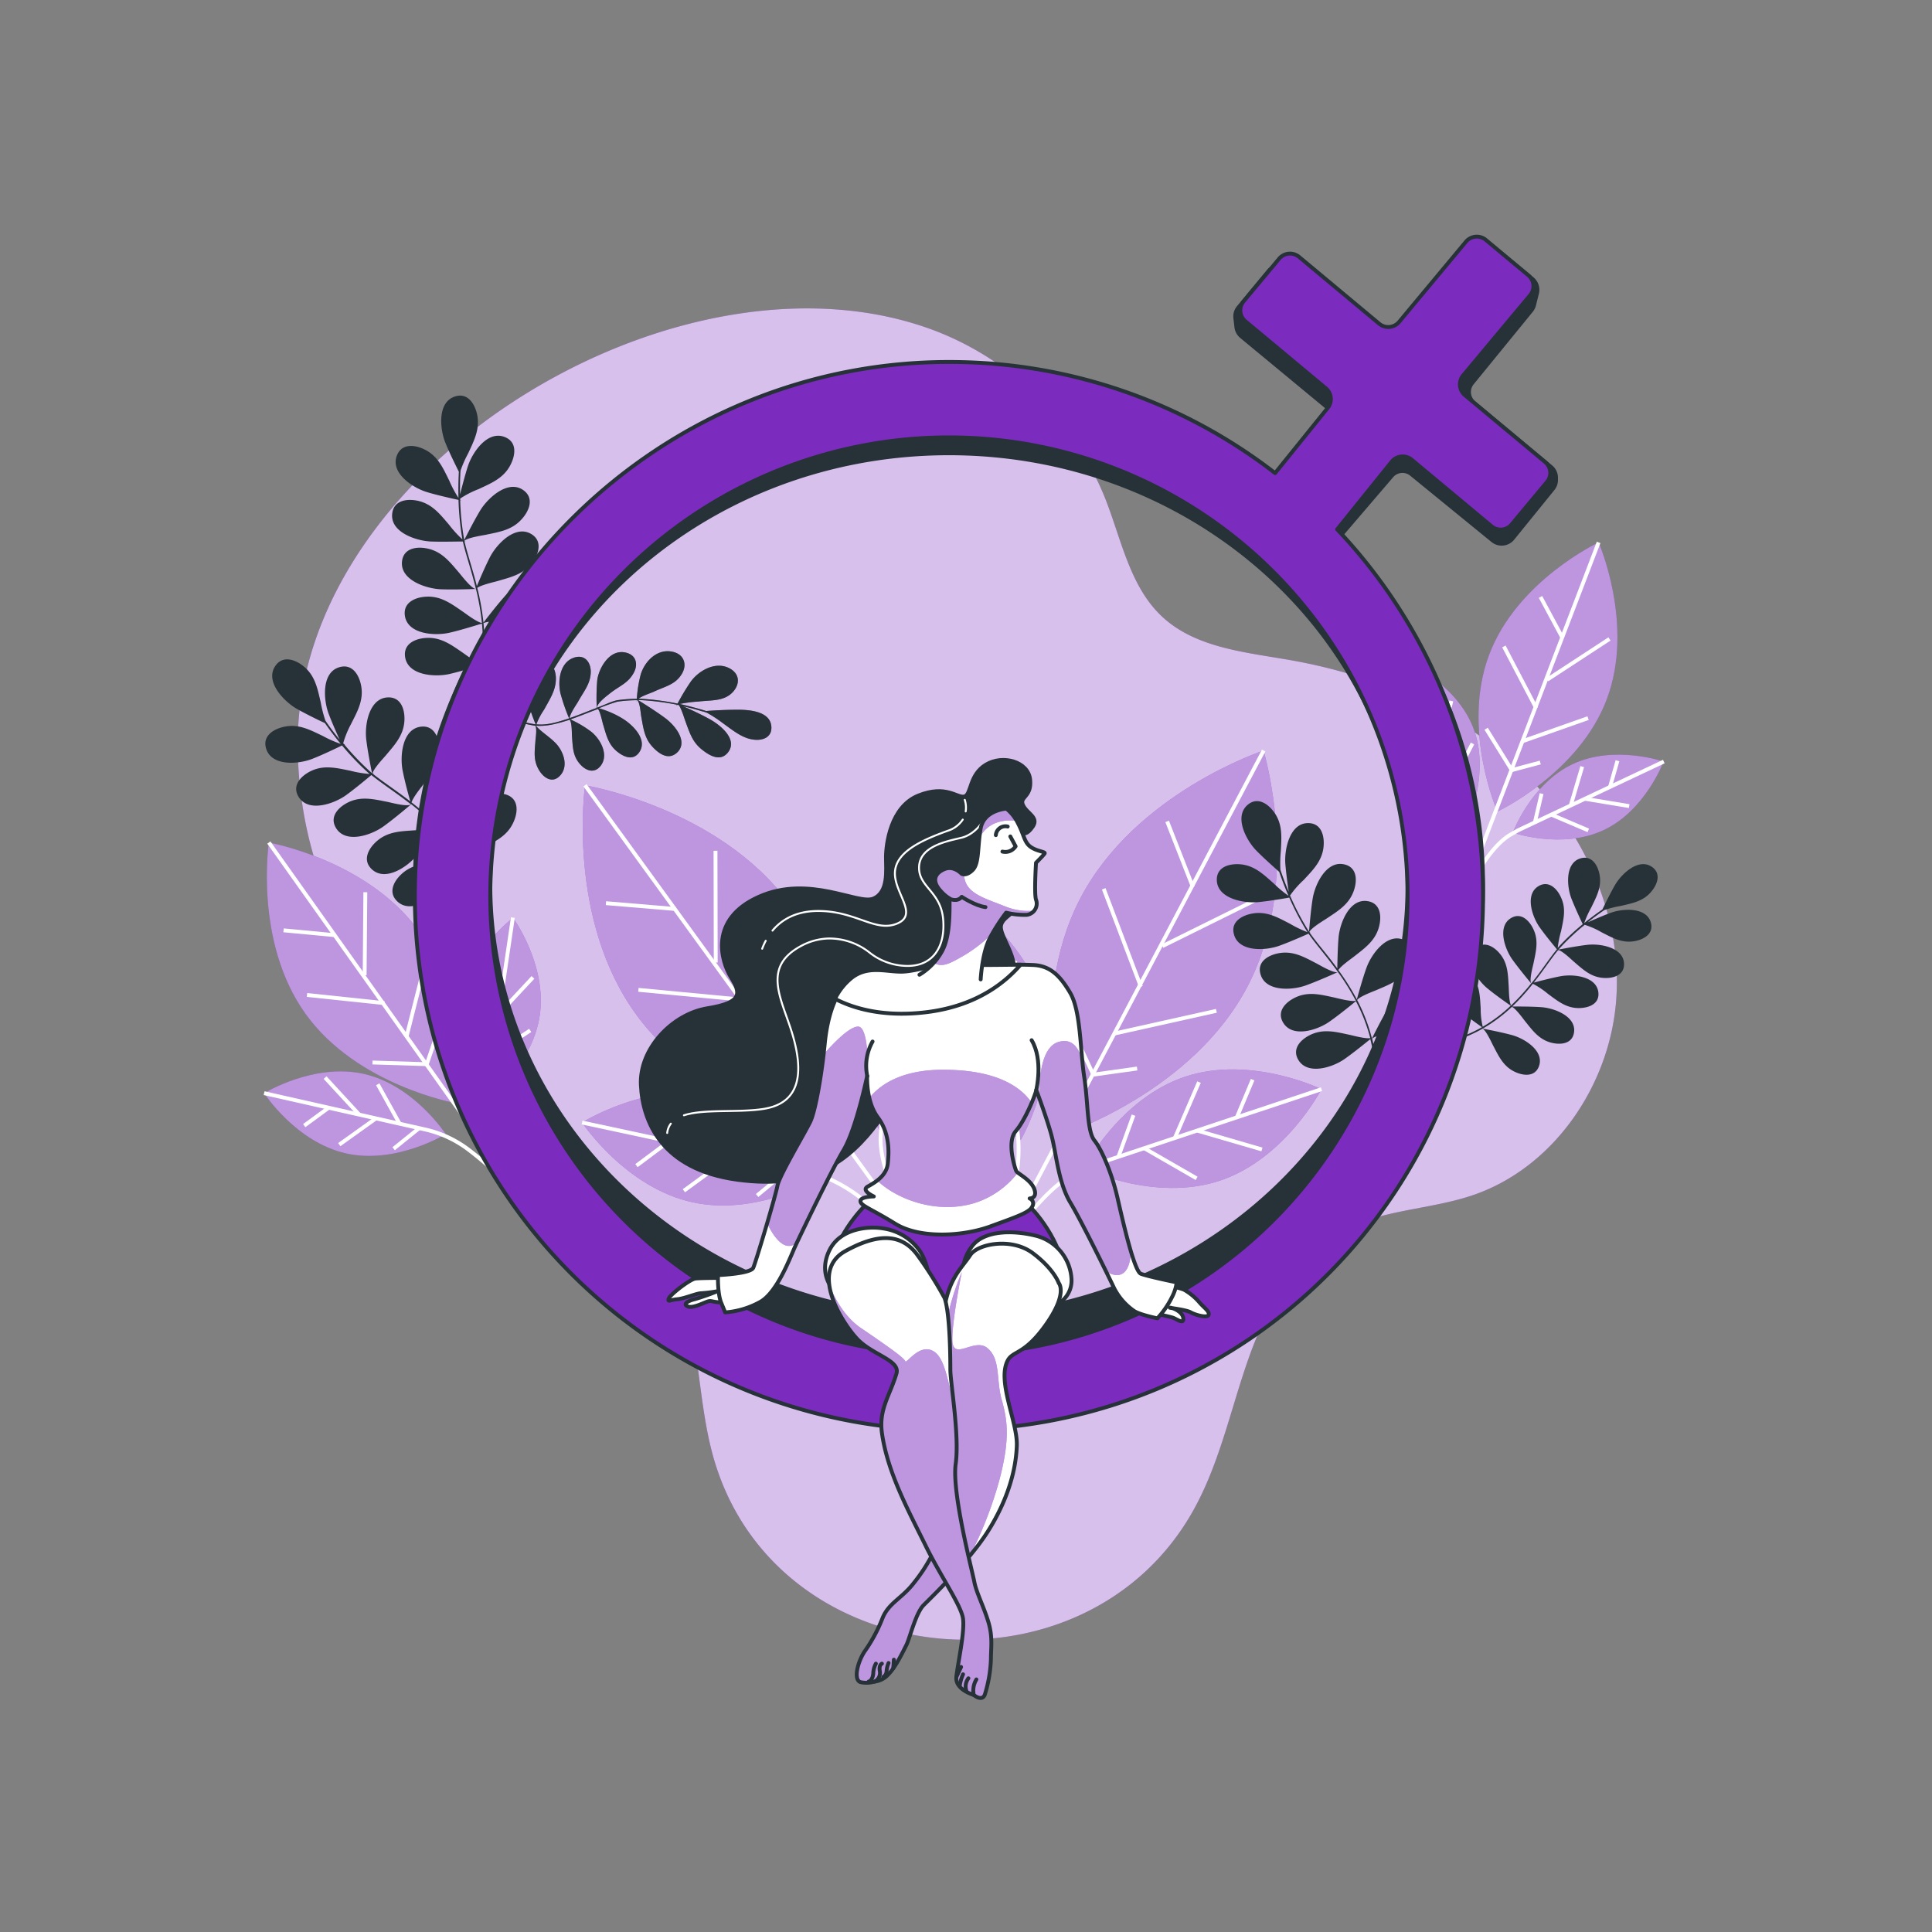 <svg xmlns="http://www.w3.org/2000/svg" xmlns:xlink="http://www.w3.org/1999/xlink" viewBox="0 0 500 500"><rect x="0" y="0" width="500" height="500" fill="#808080" stroke="none"/><defs><clipPath id="freepik--clip-path--inject-3"><path d="M246.14,248.54s-8.78,2.93-12.91,2.93-8.72-1.64-12.85,1.63-6.27,9.9-6.95,17.14-2.33,17.1-3.7,20-8,13.89-8.53,16.64-5.57,19.68-6.26,21.23-9.12,1.89-9.12,1.89-.18,4.82.86,7.23l1,2.42a22.1,22.1,0,0,0,9.13-2.76c4.47-2.58,7.75-11.71,9.12-14.64s9.1-19.1,12.38-24.61,6.11-19.17,6.11-19.17-.35,6.54,2.75,10.68,2.93,8.95,2.58,12.05-3.27,4.82-5.16,5.86,1.55,2.58,1.55,2.58-3.45,0-3.45,1.2,2.59,1.9,9,5.86,17.56,3.27,24.62.69,10.16-3.62,10.85-5.17a1.41,1.41,0,0,0-.69-2.06s2.07,0,1.21-2.42-4.31-4-4.65-4.64-2.58-7.58-.17-10.34,5-9.12,5.33-10.67c0,0,3.1,8.26,4.14,12.57S274,306.23,277,311.22s10.16,19.63,11.36,22.21a16,16,0,0,0,5.17,5.86c1.55,1,6,1.89,6,1.89a23.2,23.2,0,0,0,3.79-5.51,11.5,11.5,0,0,0,1.21-3.79s-7.58-1.55-9.3-2.24-4.68-13.78-6.06-19.8-4-12.29-5.94-14.7-1.6-9.75-2.64-16.47-.86-17-3.61-21.69-5.34-7.06-9.65-7.24-7.23,0-12.4,0A30.64,30.64,0,0,1,246.14,248.54Z" style="fill:#fff;stroke:#263238;stroke-linecap:round;stroke-linejoin:round"></path></clipPath><clipPath id="freepik--clip-path-2--inject-3"><path d="M274,332.05s-1.21-3.61-6.72-7.74-14.29-2.41-16.18.51-5,5.49-6.41,12.21-.31,25.5-.14,31.19,1.55,19.28,0,25.65a42.94,42.94,0,0,1-8.09,15.85c-3.1,4-6.54,5.16-8.09,9.12a40.49,40.49,0,0,1-4.65,8.61c-1.9,2.93-2.93,7.58-.86,7.92a7.16,7.16,0,0,0,3.44-.17,5.67,5.67,0,0,0,3.62-1.89c1.89-1.9,3.78-5.86,4.65-7.58s2.41-8.27,4.47-10.33,11.71-11.37,16.54-18.95c4.22-6.64,7.28-14.38,7.57-22.32.23-6-5.11-16.52-2.41-21.93,1.38-2.75,4.3-1.38,10-9.47S274,332.05,274,332.05Z" style="fill:#fff;stroke:#263238;stroke-linecap:round;stroke-linejoin:round"></path></clipPath><clipPath id="freepik--clip-path-3--inject-3"><path d="M244.46,335.94a98.72,98.72,0,0,0-7.27-11.46c-3.62-4.65-9.13-5.86-18.43-.69s-1,18.25,2.93,22.56S233.06,352,232,355.47c-1.75,5.86-4.64,9.24-3.74,15.51,1.46,10.16,6.85,20,11.32,29.09,3.79,7.75,9.13,15.33,9.64,18.77s-1.38,11.88-1.72,15.16,4.48,4.64,4.48,4.64,2.24,1.9,2.92-.17a34.64,34.64,0,0,0,1.55-9.12c0-2.93.52-5.69-.68-9.65s-3.1-7.57-3.62-10.33-5.85-23.07-4.82-30.48-1.38-21-1.38-24.45S245.84,339.91,244.46,335.94Z" style="fill:#fff;stroke:#263238;stroke-linecap:round;stroke-linejoin:round"></path></clipPath><clipPath id="freepik--clip-path-4--inject-3"><path d="M253.8,253.47s.34-6.82,2.39-10.74a49.29,49.29,0,0,1,4.19-6.53,20.25,20.25,0,0,0,5.35.56,2.93,2.93,0,0,0,2.39-3.92c-.51-1.54,0-9.55,0-9.55s1.88-1.88,2.22-2.39-1.88-.51-3.58-1.7-1.71-3.07-3.24-6a11.13,11.13,0,0,0-3.07-3.92s-5.8.34-6.65,5.11-.34,9-2.05,10.74-2.9,1-2.9,1-2-2.22-4.43-1.2-3.4,3-1,5.61a10,10,0,0,0,2.33,2c0,3.63.16,9.89-2,13.72a16.19,16.19,0,0,1-5.8,6" style="fill:#fff;stroke:#263238;stroke-linecap:round;stroke-linejoin:round"></path></clipPath></defs><g id="freepik--background-simple--inject-3"><path d="M139.6,99.79c-35.8,20.87-63.25,55.88-62.55,94.27.35,18.95,5.61,38,16.46,53.57,11.64,16.67,28.87,28.41,44.87,40.95s31.73,27.14,38.21,46.42c4.69,13.95,4.12,29.19,8.37,43.28,16.72,55.31,96.07,62.46,123.9,12.55,6.83-12.24,9.65-26.25,14.34-39.47s12-26.49,24.46-33c10.28-5.37,22.52-5.32,33.51-9.05,21.05-7.15,35.58-28.62,37.12-50.8S409.51,214.27,393.4,199s-37.51-24.29-59.4-28.15c-11.71-2.06-24.58-3.16-33.27-11.29-8.33-7.8-10.5-19.91-14.69-30.53a77.47,77.47,0,0,0-43.47-43.21C211.15,73.6,172,80.92,139.6,99.79Z" style="fill:#7B2CBF"></path><path d="M139.6,99.79c-35.8,20.87-63.25,55.88-62.55,94.27.35,18.95,5.61,38,16.46,53.57,11.64,16.67,28.87,28.41,44.87,40.95s31.73,27.14,38.21,46.42c4.69,13.95,4.12,29.19,8.37,43.28,16.72,55.31,96.07,62.46,123.9,12.55,6.83-12.24,9.65-26.25,14.34-39.47s12-26.49,24.46-33c10.28-5.37,22.52-5.32,33.51-9.05,21.05-7.15,35.58-28.62,37.12-50.8S409.51,214.27,393.4,199s-37.51-24.29-59.4-28.15c-11.71-2.06-24.58-3.16-33.27-11.29-8.33-7.8-10.5-19.91-14.69-30.53a77.47,77.47,0,0,0-43.47-43.21C211.15,73.6,172,80.92,139.6,99.79Z" style="fill:#fff;opacity:0.7"></path></g><g id="freepik--Plants--inject-3"><path d="M79.09,262.41c13.4,18.63,39,23.12,39,23.12s3.89-25.72-9.51-44.36-39-23.12-39-23.12S65.69,243.77,79.09,262.41Z" style="fill:#7B2CBF"></path><path d="M79.09,262.41c13.4,18.63,39,23.12,39,23.12s3.89-25.72-9.51-44.36-39-23.12-39-23.12S65.69,243.77,79.09,262.41Z" style="fill:#fff;opacity:0.5"></path><line x1="136.53" y1="312.32" x2="69.58" y2="218.05" style="fill:none;stroke:#fff;stroke-miterlimit:10"></line><line x1="86.83" y1="242.04" x2="73.38" y2="240.77" style="fill:none;stroke:#fff;stroke-miterlimit:10"></line><line x1="94.37" y1="252.4" x2="94.55" y2="230.91" style="fill:none;stroke:#fff;stroke-miterlimit:10"></line><line x1="99.48" y1="259.61" x2="79.45" y2="257.5" style="fill:none;stroke:#fff;stroke-miterlimit:10"></line><line x1="105.21" y1="268.29" x2="110.17" y2="248.74" style="fill:none;stroke:#fff;stroke-miterlimit:10"></line><polyline points="96.39 274.97 110.45 275.41 113.2 267.35" style="fill:none;stroke:#fff;stroke-miterlimit:10"></polyline><path d="M89.53,298.5c13,2.92,25.83-5,25.83-5s-8.21-12.65-21.19-15.58-25.82,5-25.82,5S76.55,295.57,89.53,298.5Z" style="fill:#7B2CBF"></path><path d="M89.53,298.5c13,2.92,25.83-5,25.83-5s-8.21-12.65-21.19-15.58-25.82,5-25.82,5S76.55,295.57,89.53,298.5Z" style="fill:#fff;opacity:0.5"></path><line x1="85.06" y1="286.68" x2="78.73" y2="291.31" style="fill:none;stroke:#fff;stroke-miterlimit:10"></line><line x1="92.85" y1="288.34" x2="84.13" y2="278.88" style="fill:none;stroke:#fff;stroke-miterlimit:10"></line><line x1="97.3" y1="289.44" x2="87.8" y2="296.23" style="fill:none;stroke:#fff;stroke-miterlimit:10"></line><line x1="103.36" y1="290.71" x2="97.76" y2="280.61" style="fill:none;stroke:#fff;stroke-miterlimit:10"></line><line x1="108.57" y1="291.89" x2="101.87" y2="297.29" style="fill:none;stroke:#fff;stroke-miterlimit:10"></line><path d="M118.77,259.81c-2,13.16,6.9,25.38,6.9,25.38s12-9.13,14-22.29-6.9-25.39-6.9-25.39S120.72,246.64,118.77,259.81Z" style="fill:#7B2CBF"></path><path d="M118.77,259.81c-2,13.16,6.9,25.38,6.9,25.38s12-9.13,14-22.29-6.9-25.39-6.9-25.39S120.72,246.64,118.77,259.81Z" style="fill:#fff;opacity:0.5"></path><path d="M68.35,282.91l41.69,9.4a29.26,29.26,0,0,1,11.15,5.17,85.23,85.23,0,0,1,18.26,18.93s-14-18.55-13.71-30l.19-2.86,6.8-46.08" style="fill:none;stroke:#fff;stroke-miterlimit:10"></path><line x1="130.22" y1="254.46" x2="125.14" y2="248.5" style="fill:none;stroke:#fff;stroke-miterlimit:10"></line><line x1="129.15" y1="262.35" x2="137.93" y2="252.95" style="fill:none;stroke:#fff;stroke-miterlimit:10"></line><line x1="128.38" y1="266.88" x2="120.9" y2="257.91" style="fill:none;stroke:#fff;stroke-miterlimit:10"></line><line x1="127.57" y1="273.01" x2="137.22" y2="266.67" style="fill:none;stroke:#fff;stroke-miterlimit:10"></line><line x1="126.78" y1="278.29" x2="120.89" y2="272.02" style="fill:none;stroke:#fff;stroke-miterlimit:10"></line><path d="M385.38,169.47c-7.23,19.23,2.14,40.56,2.14,40.56s21.1-9.87,28.33-29.1-2.13-40.56-2.13-40.56S392.62,150.24,385.38,169.47Z" style="fill:#7B2CBF"></path><path d="M385.38,169.47c-7.23,19.23,2.14,40.56,2.14,40.56s21.1-9.87,28.33-29.1-2.13-40.56-2.13-40.56S392.62,150.24,385.38,169.47Z" style="fill:#fff;opacity:0.5"></path><line x1="376.69" y1="237.04" x2="413.72" y2="140.37" style="fill:none;stroke:#fff;stroke-miterlimit:10"></line><line x1="404.4" y1="165.13" x2="398.68" y2="154.48" style="fill:none;stroke:#fff;stroke-miterlimit:10"></line><line x1="400.42" y1="175.89" x2="416.53" y2="165.36" style="fill:none;stroke:#fff;stroke-miterlimit:10"></line><line x1="397.58" y1="183.28" x2="389.21" y2="167.3" style="fill:none;stroke:#fff;stroke-miterlimit:10"></line><line x1="393.96" y1="191.85" x2="410.99" y2="185.85" style="fill:none;stroke:#fff;stroke-miterlimit:10"></line><polyline points="384.61 188.6 391.25 199.3 398.62 197.34" style="fill:none;stroke:#fff;stroke-miterlimit:10"></polyline><path d="M363.67,195.16c4.26,11.13,16.53,16.77,16.53,16.77s5.36-12.39,1.1-23.52-16.53-16.77-16.53-16.77S359.41,184,363.67,195.16Z" style="fill:#7B2CBF"></path><path d="M363.67,195.16c4.26,11.13,16.53,16.77,16.53,16.77s5.36-12.39,1.1-23.52-16.53-16.77-16.53-16.77S359.41,184,363.67,195.16Z" style="fill:#fff;opacity:0.5"></path><line x1="370.25" y1="185.96" x2="363.67" y2="183.54" style="fill:none;stroke:#fff;stroke-miterlimit:10"></line><line x1="372.88" y1="192.59" x2="375.6" y2="181.4" style="fill:none;stroke:#fff;stroke-miterlimit:10"></line><line x1="374.27" y1="196.46" x2="364.5" y2="192.75" style="fill:none;stroke:#fff;stroke-miterlimit:10"></line><line x1="376.33" y1="201.6" x2="381.08" y2="192.42" style="fill:none;stroke:#fff;stroke-miterlimit:10"></line><line x1="378.04" y1="206.06" x2="370.69" y2="203.76" style="fill:none;stroke:#fff;stroke-miterlimit:10"></line><path d="M407,197.75c-10.78,5.08-15.49,17.73-15.49,17.73s12.76,4.42,23.54-.66,15.49-17.73,15.49-17.73S417.79,192.67,407,197.75Z" style="fill:#7B2CBF"></path><path d="M407,197.75c-10.78,5.08-15.49,17.73-15.49,17.73s12.76,4.42,23.54-.66,15.49-17.73,15.49-17.73S417.79,192.67,407,197.75Z" style="fill:#fff;opacity:0.5"></path><path d="M364.77,171.64l13.68,35.74a25.82,25.82,0,0,1,1.68,10.87,76.26,76.26,0,0,1-5,23s6.88-19.63,15.52-25.09l2.23-1.28,37.71-17.79" style="fill:none;stroke:#fff;stroke-miterlimit:10"></path><line x1="416.68" y1="203.63" x2="418.6" y2="196.88" style="fill:none;stroke:#fff;stroke-miterlimit:10"></line><line x1="410.26" y1="206.74" x2="421.63" y2="208.62" style="fill:none;stroke:#fff;stroke-miterlimit:10"></line><line x1="406.51" y1="208.42" x2="409.48" y2="198.4" style="fill:none;stroke:#fff;stroke-miterlimit:10"></line><line x1="401.54" y1="210.86" x2="411.05" y2="214.9" style="fill:none;stroke:#fff;stroke-miterlimit:10"></line><line x1="397.21" y1="212.89" x2="398.96" y2="205.39" style="fill:none;stroke:#fff;stroke-miterlimit:10"></line><path d="M279.54,232.57c-14.25,27.4-4.09,60.89-4.09,60.89s33.25-10.93,47.49-38.33S327,194.24,327,194.24,293.78,205.17,279.54,232.57Z" style="fill:#7B2CBF"></path><path d="M279.54,232.57c-14.25,27.4-4.09,60.89-4.09,60.89s33.25-10.93,47.49-38.33S327,194.24,327,194.24,293.78,205.17,279.54,232.57Z" style="fill:#fff;opacity:0.5"></path><line x1="254.44" y1="331.83" x2="327.03" y2="194.24" style="fill:none;stroke:#fff;stroke-miterlimit:10"></line><line x1="308.7" y1="229.51" x2="302.06" y2="212.58" style="fill:none;stroke:#fff;stroke-miterlimit:10"></line><line x1="300.83" y1="244.85" x2="326.74" y2="232.03" style="fill:none;stroke:#fff;stroke-miterlimit:10"></line><line x1="295.26" y1="255.36" x2="285.64" y2="230.02" style="fill:none;stroke:#fff;stroke-miterlimit:10"></line><line x1="288.32" y1="267.5" x2="314.8" y2="261.6" style="fill:none;stroke:#fff;stroke-miterlimit:10"></line><polyline points="274.95 260.97 282.94 278.12 294.29 276.53" style="fill:none;stroke:#fff;stroke-miterlimit:10"></polyline><path d="M242.53,267c4.36,17.36,21.66,28,21.66,28s10.22-17.53,5.86-34.89-21.66-28-21.66-28S238.17,249.64,242.53,267Z" style="fill:#7B2CBF"></path><path d="M242.53,267c4.36,17.36,21.66,28,21.66,28s10.22-17.53,5.86-34.89-21.66-28-21.66-28S238.17,249.64,242.53,267Z" style="fill:#fff;opacity:0.5"></path><line x1="254.01" y1="254.46" x2="244.61" y2="249.67" style="fill:none;stroke:#fff;stroke-miterlimit:10"></line><line x1="256.74" y1="264.82" x2="262.8" y2="248.61" style="fill:none;stroke:#fff;stroke-miterlimit:10"></line><line x1="258.12" y1="270.84" x2="244.2" y2="263.55" style="fill:none;stroke:#fff;stroke-miterlimit:10"></line><line x1="260.27" y1="278.88" x2="269" y2="266.03" style="fill:none;stroke:#fff;stroke-miterlimit:10"></line><line x1="262.02" y1="285.85" x2="251.47" y2="281.09" style="fill:none;stroke:#fff;stroke-miterlimit:10"></line><path d="M306.73,278.64c-17,5.65-26.29,23.68-26.29,23.68s18.25,8.89,35.24,3.24S342,281.88,342,281.88,323.73,273,306.73,278.64Z" style="fill:#7B2CBF"></path><path d="M306.73,278.64c-17,5.65-26.29,23.68-26.29,23.68s18.25,8.89,35.24,3.24S342,281.88,342,281.88,323.73,273,306.73,278.64Z" style="fill:#fff;opacity:0.5"></path><path d="M248.39,232.11l14,55.77A38.85,38.85,0,0,1,263,304.4a114.57,114.57,0,0,1-11.64,33.41s13.79-28,27.65-34.64l3.56-1.5L342,281.88" style="fill:none;stroke:#fff;stroke-miterlimit:10"></path><line x1="320.1" y1="289.15" x2="324.18" y2="279.42" style="fill:none;stroke:#fff;stroke-miterlimit:10"></line><line x1="309.97" y1="292.64" x2="326.59" y2="297.48" style="fill:none;stroke:#fff;stroke-miterlimit:10"></line><line x1="304.07" y1="294.47" x2="310.3" y2="280.05" style="fill:none;stroke:#fff;stroke-miterlimit:10"></line><line x1="296.22" y1="297.21" x2="309.68" y2="304.96" style="fill:none;stroke:#fff;stroke-miterlimit:10"></line><line x1="289.4" y1="299.48" x2="293.35" y2="288.6" style="fill:none;stroke:#fff;stroke-miterlimit:10"></line><path d="M164.8,262.77c18.29,24.88,52.83,30.56,52.83,30.56s4.88-34.65-13.41-59.53-52.82-30.57-52.82-30.57S146.51,237.89,164.8,262.77Z" style="fill:#7B2CBF"></path><path d="M164.8,262.77c18.29,24.88,52.83,30.56,52.83,30.56s4.88-34.65-13.41-59.53-52.82-30.57-52.82-30.57S146.51,237.89,164.8,262.77Z" style="fill:#fff;opacity:0.5"></path><line x1="242.77" y1="329.13" x2="151.4" y2="203.23" style="fill:none;stroke:#fff;stroke-miterlimit:10"></line><line x1="174.94" y1="235.26" x2="156.82" y2="233.74" style="fill:none;stroke:#fff;stroke-miterlimit:10"></line><line x1="185.23" y1="249.09" x2="185.17" y2="220.18" style="fill:none;stroke:#fff;stroke-miterlimit:10"></line><line x1="192.19" y1="258.73" x2="165.22" y2="256.17" style="fill:none;stroke:#fff;stroke-miterlimit:10"></line><line x1="200.03" y1="270.32" x2="206.42" y2="243.95" style="fill:none;stroke:#fff;stroke-miterlimit:10"></line><polyline points="188.25 279.43 207.18 279.84 210.76 268.95" style="fill:none;stroke:#fff;stroke-miterlimit:10"></polyline><path d="M179.36,311.18c17.5,3.76,34.67-7.06,34.67-7.06s-11.21-16.92-28.72-20.67-34.67,7.06-34.67,7.06S161.85,307.42,179.36,311.18Z" style="fill:#7B2CBF"></path><path d="M179.36,311.18c17.5,3.76,34.67-7.06,34.67-7.06s-11.21-16.92-28.72-20.67-34.67,7.06-34.67,7.06S161.85,307.42,179.36,311.18Z" style="fill:#fff;opacity:0.5"></path><line x1="173.17" y1="295.35" x2="164.72" y2="301.66" style="fill:none;stroke:#fff;stroke-miterlimit:10"></line><line x1="183.67" y1="297.47" x2="171.81" y2="284.87" style="fill:none;stroke:#fff;stroke-miterlimit:10"></line><line x1="189.68" y1="298.89" x2="176.99" y2="308.16" style="fill:none;stroke:#fff;stroke-miterlimit:10"></line><line x1="197.84" y1="300.51" x2="190.17" y2="287.01" style="fill:none;stroke:#fff;stroke-miterlimit:10"></line><line x1="204.87" y1="302.02" x2="195.94" y2="309.39" style="fill:none;stroke:#fff;stroke-miterlimit:10"></line><path d="M218.15,258.72c-2.44,17.74,9.63,34,9.63,34s16-12.44,18.47-30.18-9.63-34-9.63-34S220.59,241,218.15,258.72Z" style="fill:#7B2CBF"></path><path d="M218.15,258.72c-2.44,17.74,9.63,34,9.63,34s16-12.44,18.47-30.18-9.63-34-9.63-34S220.59,241,218.15,258.72Z" style="fill:#fff;opacity:0.5"></path><path d="M150.64,290.51l56.22,12.07a39,39,0,0,1,15.06,6.8,114.48,114.48,0,0,1,24.84,25.2s-19.07-24.75-18.87-40.11l.22-3.85,8.51-62.08" style="fill:none;stroke:#fff;stroke-miterlimit:10"></path><line x1="233.48" y1="251.37" x2="226.56" y2="243.42" style="fill:none;stroke:#fff;stroke-miterlimit:10"></line><line x1="232.15" y1="262" x2="243.83" y2="249.23" style="fill:none;stroke:#fff;stroke-miterlimit:10"></line><line x1="231.18" y1="268.1" x2="220.99" y2="256.14" style="fill:none;stroke:#fff;stroke-miterlimit:10"></line><line x1="230.17" y1="276.36" x2="243.07" y2="267.7" style="fill:none;stroke:#fff;stroke-miterlimit:10"></line><line x1="229.19" y1="283.48" x2="221.18" y2="275.13" style="fill:none;stroke:#fff;stroke-miterlimit:10"></line><path d="M337.4,227.73c2.35-2.55,4.69-4.81,5.12-8.43.33-2.86-.49-6.31-4-6.28-4.73,0-6.16,6.77-5.88,10.51.18,2.29.6,5.37.88,7.26-.8-1.9-1.39-3.49-1.76-4.55h0a0,0,0,0,1,0,0l-.39-1.12a31.73,31.73,0,0,1,.11-4.82c.16-3.46.5-6.7-1.5-9.75-1.59-2.41-4.44-4.52-7.1-2.25-3.59,3.08-.36,9.15,2.26,11.84,1.85,1.88,4.62,4.35,5.91,5.49.36,1,1.17,3.36,2.41,6.2a28.88,28.88,0,0,1-3.81-3.19c-2.6-2.29-4.91-4.59-8.53-4.95-2.88-.27-6.31.62-6.21,4.11.13,4.73,6.89,6,10.63,5.68,2.7-.26,6.49-.89,8.12-1.18a69.89,69.89,0,0,0,4.41,8.46c.1.15.21.31.31.48a28,28,0,0,1-4.52-2.17c-3.08-1.58-5.88-3.24-9.49-2.69-2.85.43-6,2.14-5,5.51,1.29,4.55,8.16,4.15,11.69,2.88,2.56-.92,6.07-2.46,7.59-3.14.9,1.32,2.06,2.77,3.37,4.41s2.77,3.48,4.24,5.52v0c-1,.44-4.72-1.8-5.54-2.22-3.08-1.59-5.88-3.25-9.49-2.7-2.85.44-6,2.15-5,5.51,1.29,4.55,8.17,4.15,11.7,2.88,3.29-1.18,8.19-3.4,8.33-3.47v.17a.5.5,0,0,1,0-.16,61.73,61.73,0,0,1,4.63,7.43c-1.3.29-4.75-.67-5.56-.84-3.39-.72-6.53-1.6-9.86-.12-2.64,1.17-5.19,3.64-3.38,6.63,2.44,4.06,9,1.86,12-.29,2.44-1.7,5.79-4.43,6.82-5.28a45.57,45.57,0,0,1,3.72,9.58c-1.44.17-4.59-.71-5.36-.87-3.39-.72-6.53-1.59-9.87-.12-2.63,1.17-5.18,3.64-3.38,6.63,2.45,4.06,9,1.86,12-.28,2.29-1.61,5.4-4.13,6.62-5.12a42.18,42.18,0,0,1,1.08,14l.47,0a42.65,42.65,0,0,0-1.08-14.11c.83-.88,4.73-1.46,5.58-1.64,3.39-.73,6.61-1.22,9-3.93,1.93-2.15,3.25-5.44.38-7.44-3.89-2.7-8.95,2-10.87,5.19-1.61,2.68-3.66,6.8-4.14,7.77l-.06-.24.11-.09-.12.06a45.84,45.84,0,0,0-3.77-9.71c.84-1,4.28-2.23,5.05-2.57,3.18-1.37,6.25-2.47,8.11-5.6,1.48-2.48,2.13-6-1.07-7.37-4.34-1.89-8.39,3.67-9.66,7.2-1,2.77-2.14,6.89-2.5,8.21a62.48,62.48,0,0,0-4.79-7.61c.84-1.21,3.46-3,4.07-3.49,2.72-2.14,5.4-4,6.4-7.5.8-2.77.54-6.31-2.92-6.84-4.67-.73-7.17,5.69-7.49,9.42-.23,2.63-.3,6.32-.32,8-1.34-1.83-2.67-3.5-3.88-5s-2.41-3-3.3-4.31l.32-.14a1.06,1.06,0,0,1-.38.05l0-.07c.65-1.14,3.81-3,4.5-3.46,2.88-1.93,5.68-3.58,6.94-7,1-2.71,1-6.25-2.42-7-4.61-1.06-7.57,5.16-8.16,8.86-.47,2.9-.83,7.15-.94,8.53-.15-.22-.29-.44-.42-.65a67.18,67.18,0,0,1-4.33-8.29l.33-.06a.88.88,0,0,1-.38,0l-.13-.31A24.05,24.05,0,0,1,337.4,227.73Z" style="fill:#263238"></path><path d="M414.46,241.26c2.72,1.38,5.2,2.84,8.38,2.34,2.51-.39,5.25-1.92,4.39-4.88-1.16-4-7.22-3.63-10.33-2.5-1.91.69-4.42,1.79-6,2.47,1.42-1.12,2.64-2,3.44-2.57h0v0l.86-.59a26.45,26.45,0,0,1,4.13-1.05c3-.7,5.81-1.17,7.92-3.6,1.67-1.92,2.79-4.84.23-6.56-3.47-2.33-7.87,1.86-9.52,4.73-1.17,2-2.61,5-3.27,6.33-.81.55-2.57,1.79-4.69,3.51a24.91,24.91,0,0,1,1.8-4c1.33-2.76,2.74-5.26,2.18-8.43-.45-2.51-2-5.21-5-4.3-4,1.24-3.49,7.3-2.3,10.38.87,2.24,2.3,5.31,2.93,6.63a61.63,61.63,0,0,0-6.13,5.76l-.34.38A25.9,25.9,0,0,1,404,241c.62-3,1.37-5.77,0-8.71-1-2.32-3.24-4.55-5.87-2.94-3.56,2.18-1.59,7.93.33,10.63,1.38,1.95,3.53,4.57,4.47,5.7-.9,1.08-1.87,2.41-2.95,3.91s-2.3,3.18-3.68,4.91h0c-.6-.74.41-4.44.58-5.24.61-3,1.36-5.77,0-8.7-1.05-2.32-3.24-4.55-5.87-2.94-3.56,2.18-1.58,7.92.33,10.62,1.79,2.52,4.84,6.16,4.93,6.26l-.14,0,.14,0a55.24,55.24,0,0,1-5.21,5.71c-.56-1-.56-4.2-.61-4.93-.19-3-.19-5.92-2.24-8.41-1.62-2-4.33-3.54-6.44-1.29-2.87,3,.55,8.06,3.11,10.16,2,1.67,5.14,3.87,6.1,4.54a39.44,39.44,0,0,1-7.25,5.44,19.39,19.39,0,0,1-.53-4.76c-.2-3.06-.2-5.93-2.25-8.41-1.62-2-4.32-3.55-6.44-1.3-2.86,3,.55,8.06,3.11,10.17,1.91,1.57,4.79,3.61,5.92,4.41a37.17,37.17,0,0,1-11.66,4.25l.07.41a37.67,37.67,0,0,0,11.74-4.27c.94.49,2.36,3.67,2.72,4.35,1.42,2.71,2.6,5.33,5.49,6.75,2.28,1.13,5.39,1.47,6.4-1.44,1.37-3.95-3.8-7.14-7-8-2.65-.73-6.65-1.5-7.58-1.67a1.18,1.18,0,0,1,.19-.11l.1.07a.3.3,0,0,1-.08-.08,39.87,39.87,0,0,0,7.35-5.52c1.06.48,2.92,3.11,3.39,3.69,1.92,2.38,3.59,4.72,6.69,5.56,2.46.66,5.58.39,6-2.66.58-4.14-5.12-6.27-8.42-6.5-2.59-.19-6.36-.18-7.57-.18a53.78,53.78,0,0,0,5.33-5.88,21,21,0,0,1,3.93,2.63c2.47,1.81,4.68,3.65,7.9,3.66,2.54,0,5.49-1,5.12-4.1-.5-4.15-6.54-4.75-9.79-4.14-2.29.43-5.44,1.25-6.92,1.65,1.24-1.58,2.35-3.1,3.35-4.49s2-2.77,2.88-3.83l.19.24a.86.86,0,0,1-.13-.32l.05-.05c1.12.27,3.44,2.52,4,3,2.33,2,4.4,4,7.61,4.23,2.54.2,5.55-.64,5.41-3.73-.19-4.17-6.18-5.21-9.47-4.83-2.58.29-6.27,1-7.47,1.23q.22-.27.45-.51a59.48,59.48,0,0,1,6-5.65,2.51,2.51,0,0,0,.13.26.65.65,0,0,1-.06-.33l.23-.18A20.67,20.67,0,0,1,414.46,241.26Z" style="fill:#263238"></path><path d="M123.92,126.56c3.19-1.51,6.27-2.74,8.06-6,1.41-2.57,2-6.14-1.36-7.46-4.48-1.77-8.41,4-9.57,7.67-.72,2.23-1.5,5.3-2,7.19,0-2.1,0-3.83.08-5v0a0,0,0,0,0,0,0c0-.55.06-1,.07-1.2a31.65,31.65,0,0,1,2-4.51c1.48-3.21,3-6.13,2.32-9.77-.57-2.89-2.45-6-5.83-4.85-4.57,1.52-3.85,8.5-2.41,12,1,2.49,2.69,5.88,3.47,7.46-.06,1.12-.18,3.61-.1,6.77a28.94,28.94,0,0,1-2.38-4.47c-1.57-3.16-2.86-6.22-6.15-7.94-2.6-1.37-6.18-1.84-7.43,1.5-1.69,4.51,4.19,8.33,7.85,9.42,2.65.8,6.47,1.65,8.12,2a71.37,71.37,0,0,0,.92,9.67c0,.19.07.38.11.57a28.51,28.51,0,0,1-3.44-3.77c-2.3-2.68-4.31-5.32-7.92-6.19-2.86-.68-6.45-.25-6.83,3.29-.53,4.79,6.11,7,9.93,7.2,2.76.11,6.67,0,8.36,0,.35,1.58.88,3.4,1.49,5.45s1.28,4.35,1.88,6.83v0c-1.1,0-3.76-3.51-4.37-4.22-2.3-2.68-4.3-5.32-7.92-6.18-2.85-.68-6.44-.26-6.83,3.28-.52,4.79,6.12,7,9.93,7.2,3.56.15,9-.07,9.19-.08l-.06.16a1,1,0,0,1,.08-.14,63.65,63.65,0,0,1,1.54,8.79c-1.35-.23-4.23-2.46-4.93-2.93-2.92-2-5.55-4-9.26-3.89-2.94.09-6.29,1.44-5.74,5,.76,4.76,7.75,5.19,11.48,4.35,3-.68,7.16-2,8.46-2.37a46.07,46.07,0,0,1-.17,10.46c-1.41-.39-4.05-2.43-4.72-2.88-2.92-2-5.55-4-9.26-3.89-2.94.09-6.29,1.44-5.73,5,.75,4.76,7.75,5.2,11.47,4.35,2.78-.64,6.69-1.82,8.21-2.29a42.9,42.9,0,0,1-4.35,13.65l.42.22A43.19,43.19,0,0,0,125,172.23c1.12-.51,5,.44,5.89.59,3.48.61,6.71,1.38,10-.24,2.64-1.29,5.14-3.89,3.2-6.87-2.63-4-9.2-1.57-12.25.73-2.53,1.91-6.06,5-6.88,5.74l0-.25.14-.05a.3.3,0,0,1-.13,0,46.22,46.22,0,0,0,.16-10.61c1.18-.62,4.9-.46,5.75-.48,3.53-.08,6.85.06,9.81-2.19,2.34-1.77,4.3-4.81,1.81-7.36-3.37-3.45-9.33.25-11.88,3.09-2,2.24-4.66,5.68-5.5,6.8a64.76,64.76,0,0,0-1.6-9c1.25-.82,4.41-1.51,5.17-1.73,3.39-1,6.63-1.69,8.92-4.62,1.81-2.31,2.93-5.75-.13-7.58-4.14-2.47-8.95,2.62-10.69,6-1.22,2.38-2.7,5.84-3.38,7.47-.56-2.25-1.18-4.33-1.74-6.23s-1.11-3.78-1.46-5.33h.36a1,1,0,0,1-.38-.1l0-.08c1-.83,4.73-1.36,5.57-1.54,3.45-.73,6.74-1.21,9.23-4,2-2.17,3.34-5.52.42-7.56-3.94-2.77-9.12,2-11.1,5.22-1.55,2.56-3.52,6.43-4.15,7.69-.06-.26-.11-.52-.15-.77a70,70,0,0,1-.91-9.48l.34.07a.73.73,0,0,1-.34-.19c0-.11,0-.23,0-.34A24.2,24.2,0,0,1,123.92,126.56Z" style="fill:#263238"></path><path d="M90.86,187.36c1.58-3.16,3.24-6,2.64-9.69-.48-2.9-2.26-6-5.67-5C83.21,174,83.7,181,85,184.58c.82,2.2,2.1,5.09,2.9,6.86-1.31-1.63-2.34-3-3-3.95h0c-.32-.45-.55-.8-.69-1A32.37,32.37,0,0,1,83,181.74c-.82-3.44-1.39-6.7-4.21-9.12-2.23-1.91-5.62-3.18-7.58-.21-2.66,4,2.22,9.06,5.54,11,2.34,1.33,5.74,3,7.33,3.72.64.92,2.09,2.95,4.1,5.39a29.35,29.35,0,0,1-4.63-2.05c-3.19-1.51-6.09-3.12-9.74-2.44-2.89.53-6,2.37-4.92,5.76,1.46,4.6,8.44,4,12,2.57,2.57-1,6.11-2.7,7.63-3.44a70.54,70.54,0,0,0,6.69,7l.44.38a28.39,28.39,0,0,1-5-.84c-3.46-.69-6.67-1.53-10,0-2.67,1.22-5.23,3.77-3.35,6.8,2.55,4.09,9.16,1.76,12.26-.47,2.24-1.62,5.25-4.12,6.54-5.21,1.26,1,2.8,2.13,4.54,3.37s3.69,2.63,5.7,4.21v0c-.85.71-5.13-.44-6-.62-3.46-.68-6.67-1.52-10,0-2.67,1.23-5.23,3.78-3.35,6.8,2.55,4.09,9.16,1.77,12.26-.47,2.89-2.08,7.06-5.64,7.18-5.74l0,.17a.86.86,0,0,1,0-.16,62.63,62.63,0,0,1,6.63,6c-1.2.65-4.85.68-5.69.74-3.52.25-6.83.28-9.68,2.66-2.25,1.89-4.06,5-1.45,7.44,3.53,3.28,9.3-.7,11.71-3.67,1.91-2.35,4.42-6,5.19-7.09a45.56,45.56,0,0,1,6.33,8.34c-1.35.56-4.69.59-5.49.65-3.52.25-6.84.28-9.68,2.66-2.26,1.89-4.06,5-1.45,7.44,3.53,3.28,9.3-.7,11.71-3.67,1.79-2.22,4.13-5.56,5-6.87a43,43,0,0,1,5,13.42l.46-.09a43.18,43.18,0,0,0-5-13.5c.56-1.1,4.22-2.76,5-3.18,3.11-1.67,6.12-3,7.75-6.39,1.28-2.64,1.65-6.24-1.73-7.38-4.56-1.55-8.2,4.44-9.18,8.14-.81,3.06-1.67,7.68-1.87,8.76l-.12-.22.08-.12a.32.32,0,0,1-.1.1,46.44,46.44,0,0,0-6.42-8.45c.54-1.22,3.57-3.39,4.22-3.93,2.73-2.24,5.42-4.18,6.37-7.77.74-2.84.4-6.44-3.13-6.91-4.78-.63-7.18,5.95-7.43,9.76-.19,3-.15,7.35-.13,8.75a63.8,63.8,0,0,0-6.83-6.11c.48-1.42,2.53-3.92,3-4.56,2.07-2.86,4.17-5.42,4.17-9.14,0-2.94-1.25-6.33-4.79-5.88-4.78.61-5.42,7.59-4.68,11.34.51,2.63,1.48,6.26,2,8-1.83-1.42-3.6-2.68-5.21-3.83s-3.21-2.28-4.44-3.29l.27-.23a.93.93,0,0,1-.36.16l-.06-.05c.31-1.3,2.88-4,3.43-4.65,2.27-2.71,4.55-5.11,4.82-8.82.21-2.93-.79-6.4-4.35-6.21-4.81.26-6,7.18-5.5,11,.36,3,1.2,7.23,1.48,8.61-.21-.17-.4-.35-.59-.52a68,68,0,0,1-6.57-6.89l.3-.15a.84.84,0,0,1-.38.06l-.22-.26A24.61,24.61,0,0,1,90.86,187.36Z" style="fill:#263238"></path><path d="M177.33,186.52c1.15,3.11,1.84,5.47,4.28,7.43,1.92,1.55,4.74,3.27,6.73.85,2.69-3.28-1.6-7-4.75-8.72-1.92-1.06-4.68-2.39-6.82-3.3,1.66.37,3.37.82,5,1.33h0l.06,0c.14,0,1,.31,1.17.38a32.56,32.56,0,0,1,4,2.61c2.8,2,5.12,4,8.16,4.33,2.41.26,4.7-.71,4.46-3.47-.32-3.73-5.27-4.29-8.72-4.28-2.43,0-5.61.13-8.15.33-2.25-.72-4.59-1.3-6.81-1.82a31.51,31.51,0,0,1,4.71-.62c3.43-.42,6.76,0,9.05-2.52,1.81-2,1.8-4.63-.87-6.07-3.61-1.94-8,.53-10.11,3.5a58.66,58.66,0,0,0-3.37,5.61,65.31,65.31,0,0,0-9.56-1.25c-.18,0-.4,0-.51,0,.74-.7,3.24-1.51,3.86-1.8,3-1.42,5.71-1.84,7.38-4.74,1.32-2.29.57-4.93-2.4-5.61-4-.92-7.26,2.41-8.31,5.89a32.54,32.54,0,0,0-1,6.28,34.24,34.24,0,0,0-5.13.37c-1.73.39-3.5,1.35-5.22,1.92,0,0,0,0,0,0,.18-1.3,2.6-3.06,3.27-3.6,2.53-2.05,4.83-2.67,6.33-5.52,1.18-2.25.52-4.74-2.48-5.21-4.06-.64-6.62,4.33-7,7.1a51.69,51.69,0,0,0-.15,6.89c0,1.38-.12-.13-.12.26s.09-.16.1.14c-2.31.84-4.66,1.87-7,2.63.1-1.15,1.81-3.57,2.19-4.24,1.57-2.83,3.26-4.68,3.29-7.76,0-2.43-1.55-4.56-4.31-3.65-3.74,1.23-4.3,6.14-3.49,9.41a50.86,50.86,0,0,0,2.2,6.32c-2.79.88-5.55,1.83-8.48,1.53a18,18,0,0,1,2-3.79c1.57-2.89,3.14-5.16,3.05-8.27-.07-2.47-1.42-4.8-4.21-3.86-3.77,1.26-4,6.2-3.21,9.51a52.22,52.22,0,0,0,2.2,6.43,40.7,40.7,0,0,1-10.68-3.24c-.05.11-.09.22-.14.32a42.13,42.13,0,0,0,10.74,3.29c.48,1,0,3.37,0,4.09-.23,2.86-.49,4.87.87,7.26,1.07,1.89,3.25,3.61,5.25,1.8,2.69-2.45,1.17-6.64-1-8.79-1.81-1.78-3.47-2.68-5-4.36-.12-.13.19.05.17,0s0,.13,0,.1a.17.17,0,0,0,0-.11c3,.18,5.76-.68,8.6-1.56.6.85.52,3.42.57,4.11.23,2.9.18,5.14,2,7.27,1.41,1.68,3.63,2.7,5.34.65,2.31-2.78.14-6.9-2.28-8.87a27.76,27.76,0,0,0-5.47-3.25c2.42-.81,4.76-1.84,7.16-2.69.59.77,1.07,3.17,1.26,3.82.87,2.89,1.37,5.28,3.58,7.11,1.74,1.45,4.27,2.61,5.87.2,2.16-3.25-1.71-7.07-4.5-8.74A24.56,24.56,0,0,0,155,183.3a47.87,47.87,0,0,1,4.78-1.71,38,38,0,0,1,5-.38s.08.28,0,.27.09-.24.11-.27.07,0,.08,0c.71.9.84,3.55,1,4.3.56,3.14.86,5.57,2.91,7.78,1.63,1.75,4.07,3.54,6.32,1.5,3-2.76-.45-7.07-3.2-9.06-2.15-1.57-4.57-3.12-6.85-4.54.23,0,.48,0,.72,0a65.61,65.61,0,0,1,9.37,1.2s0,.26-.13.22.18-.2.25-.19.28,0,.33.1C176.34,183.36,177.08,185.84,177.33,186.52Z" style="fill:#263238"></path><path d="M177.33,186.52c1.15,3.11,1.84,5.47,4.28,7.43,1.92,1.55,4.74,3.27,6.73.85,2.69-3.28-1.6-7-4.75-8.72-1.92-1.06-4.68-2.39-6.82-3.3,1.66.37,3.37.82,5,1.33h0l.06,0c.14,0,1,.31,1.17.38a32.56,32.56,0,0,1,4,2.61c2.8,2,5.12,4,8.16,4.33,2.41.26,4.7-.71,4.46-3.47-.32-3.73-5.27-4.29-8.72-4.28-2.43,0-5.61.13-8.15.33-2.25-.72-4.59-1.3-6.81-1.82a31.51,31.51,0,0,1,4.71-.62c3.43-.42,6.76,0,9.05-2.52,1.81-2,1.8-4.63-.87-6.07-3.61-1.94-8,.53-10.11,3.5a58.66,58.66,0,0,0-3.37,5.61,65.31,65.31,0,0,0-9.56-1.25c-.18,0-.4,0-.51,0,.74-.7,3.24-1.51,3.86-1.8,3-1.42,5.71-1.84,7.38-4.74,1.32-2.29.57-4.93-2.4-5.61-4-.92-7.26,2.41-8.31,5.89a32.54,32.54,0,0,0-1,6.28,34.24,34.24,0,0,0-5.13.37c-1.73.39-3.5,1.35-5.22,1.92,0,0,0,0,0,0,.18-1.3,2.6-3.06,3.27-3.6,2.53-2.05,4.83-2.67,6.33-5.52,1.18-2.25.52-4.74-2.48-5.21-4.06-.64-6.62,4.33-7,7.1a51.69,51.69,0,0,0-.15,6.89c0,1.38-.12-.13-.12.26s.09-.16.1.14c-2.31.84-4.66,1.87-7,2.63.1-1.15,1.81-3.57,2.19-4.24,1.57-2.83,3.26-4.68,3.29-7.76,0-2.43-1.55-4.56-4.31-3.65-3.74,1.23-4.3,6.14-3.49,9.41a50.86,50.86,0,0,0,2.2,6.32c-2.79.88-5.55,1.83-8.48,1.53a18,18,0,0,1,2-3.79c1.57-2.89,3.14-5.16,3.05-8.27-.07-2.47-1.42-4.8-4.21-3.86-3.77,1.26-4,6.2-3.21,9.51a52.22,52.22,0,0,0,2.2,6.43,40.7,40.7,0,0,1-10.68-3.24c-.05.11-.09.22-.14.32a42.13,42.13,0,0,0,10.74,3.29c.48,1,0,3.37,0,4.09-.23,2.86-.49,4.87.87,7.26,1.07,1.89,3.25,3.61,5.25,1.8,2.69-2.45,1.17-6.64-1-8.79-1.81-1.78-3.47-2.68-5-4.36-.12-.13.19.05.17,0s0,.13,0,.1a.17.17,0,0,0,0-.11c3,.18,5.76-.68,8.6-1.56.6.85.52,3.42.57,4.11.23,2.9.18,5.14,2,7.27,1.41,1.68,3.63,2.7,5.34.65,2.31-2.78.14-6.9-2.28-8.87a27.76,27.76,0,0,0-5.47-3.25c2.42-.81,4.76-1.84,7.16-2.69.59.77,1.07,3.17,1.26,3.82.87,2.89,1.37,5.28,3.58,7.11,1.74,1.45,4.27,2.61,5.87.2,2.16-3.25-1.71-7.07-4.5-8.74A24.56,24.56,0,0,0,155,183.3a47.87,47.87,0,0,1,4.78-1.71,38,38,0,0,1,5-.38s.08.28,0,.27.09-.24.11-.27.07,0,.08,0c.71.9.84,3.55,1,4.3.56,3.14.86,5.57,2.91,7.78,1.63,1.75,4.07,3.54,6.32,1.5,3-2.76-.45-7.07-3.2-9.06-2.15-1.57-4.57-3.12-6.85-4.54.23,0,.48,0,.72,0a65.61,65.61,0,0,1,9.37,1.2s0,.26-.13.22.18-.2.25-.19.28,0,.33.1C176.34,183.36,177.08,185.84,177.33,186.52Z" style="fill:#263238;opacity:0.5"></path></g><g id="freepik--Symbol--inject-3"><path d="M381,99.13l15.27-18.72A3.7,3.7,0,0,0,397,79l.78-3.13a3.68,3.68,0,0,0-1.25-3.73l-8.71-7a3.64,3.64,0,0,0-5,.43L362.09,89.13a3.66,3.66,0,0,1-5.1.38L333.45,69.7a3.64,3.64,0,0,0-5.16.46l-7.77,9.39a3.62,3.62,0,0,0-.82,2.74l.27,2.37a3.71,3.71,0,0,0,1.3,2.4l21.76,18a3.64,3.64,0,0,1,.45,5.19L330,126a143.26,143.26,0,0,0-84.41-27.08c-76.34,0-138.23,58.24-138.23,130.08s61.89,130.08,138.23,130.08S383.81,300.84,383.81,229c0-34.6-14.35-66-37.76-89.34l14.13-16.5a3.66,3.66,0,0,1,5.08-.45l21.06,17.18a3.66,3.66,0,0,0,5.15-.53l10.41-12.84a3.64,3.64,0,0,0,.82-2.3v-.59a3.62,3.62,0,0,0-1.32-2.8l-19.91-16.59A3.66,3.66,0,0,1,381,99.13ZM364.28,229c0,61.69-53.14,111.69-118.69,111.69s-118.7-50-118.7-111.69S180,117.31,245.59,117.31,364.28,167.31,364.28,229Z" style="fill:#263238;stroke:#263238;stroke-linecap:round;stroke-linejoin:round"></path><path d="M391.2,135.72l9.16-11a3.65,3.65,0,0,0-.47-5.14l-20.76-17.3a3.66,3.66,0,0,1-.46-5.14L396,76.39a3.65,3.65,0,0,0-.47-5.14l-11-9.16a3.65,3.65,0,0,0-5.14.46l-17.3,20.76a3.66,3.66,0,0,1-5.15.47l-20.75-17.3A3.66,3.66,0,0,0,331,67l-9.16,11a3.65,3.65,0,0,0,.47,5.14l20.81,17.34a3.65,3.65,0,0,1,.5,5.09L330,122.44a137.57,137.57,0,0,0-82.34-28.75C170.88,92.56,107.4,155,107.36,231.82a138.23,138.23,0,0,0,138.28,138.3c77.25,0,138.64-61.82,138.17-139.07A137.74,137.74,0,0,0,346.05,137l14.12-17.52a3.65,3.65,0,0,1,5.18-.51l20.71,17.26A3.65,3.65,0,0,0,391.2,135.72ZM245.59,350.59A118.7,118.7,0,1,1,364.28,231.9,118.69,118.69,0,0,1,245.59,350.59Z" style="fill:#7B2CBF;stroke:#263238;stroke-linecap:round;stroke-linejoin:round"></path></g><g id="freepik--Character--inject-3"><path d="M264.73,215.59s.94.72,2.57-1.7-1.63-3.4-2.57-5.58,2.33-1.94,1.87-6.55-7-6.54-11.43-3.88-3.73,7.76-5.59,8.25-4.67-3.15-11.9-.24-8.39,12.61-8.39,16,.7,9-3.27,10.67-16.55-6.3-29.61-.48-9.79,16.73-7.23,20.85,3,6.55-6.06,8-17.72,10.43-17.26,19.89,5.37,21.82,24.95,24.49,29.15-5.09,36.38-14.79S230,270.63,238.62,267s18.65-8.25,22.38-12.61-.93-9.95-1.86-13.58,4-3.64,5.59-8.73-2.1-9-3.73-12.37S264.73,215.59,264.73,215.59Z" style="fill:#263238;stroke:#263238;stroke-linecap:round;stroke-linejoin:round"></path><path d="M198.17,243.47a17,17,0,0,0-.92,2.06" style="fill:none;stroke:#fff;stroke-linecap:round;stroke-linejoin:round;stroke-width:0.5px"></path><path d="M249.16,212.11a7.25,7.25,0,0,1-3.93,2.91c-6.51,2.37-13.32,5.34-13.62,10.67s6.22,10.95.59,13.32-10.66-3.25-20.43-3.25c-6,0-9.64,2.44-11.85,5.08" style="fill:none;stroke:#fff;stroke-linecap:round;stroke-linejoin:round;stroke-width:0.5px"></path><path d="M249.68,207a6.7,6.7,0,0,1,.24,3" style="fill:none;stroke:#fff;stroke-linecap:round;stroke-linejoin:round;stroke-width:0.5px"></path><path d="M177,288.64c5.22-1.7,14.08-.63,20.58-1.65,9.48-1.48,10.37-9.18,7.7-18.65s-8.69-18,2.37-23.7a15.69,15.69,0,0,1,6.78-1.76,16.8,16.8,0,0,1,10.73,3.74,15.89,15.89,0,0,0,9.15,3.35c7.1.3,10.42-4.91,9.77-12.14s-6.52-8.29-6.22-13.62,7.4-6.52,11-7.41,5.63-4.44,5.63-4.44" style="fill:none;stroke:#fff;stroke-linecap:round;stroke-linejoin:round;stroke-width:0.5px"></path><path d="M172.67,293.21a4.8,4.8,0,0,1,.94-2.41" style="fill:none;stroke:#fff;stroke-linecap:round;stroke-linejoin:round;stroke-width:0.5px"></path><path d="M186.68,330.72s-5.34,0-6.72.17-6.54,4.14-6.89,5.17.35.34,2.24.17,5-1.55,6.2-1.55a37.13,37.13,0,0,0,4.13-.51,58,58,0,0,1-5.85,2.06c-2.07.52-3.1,1.38-1.72,1.9s4.47-1.21,5.34-1.38,1.2.34,4.13.34,5.34-.34,5.85-1.55S193.22,329.34,186.68,330.72Z" style="fill:#fff;stroke:#263238;stroke-linecap:round;stroke-linejoin:round"></path><path d="M299.18,340s3.27.68,4.3,1,2.93,1.89,2.76.17-2.76-2.75-3.44-2.75,4.13.51,5.33,1.2,4.31,1.55,4.65.69-1-1.72-2.24-3.1a15,15,0,0,0-4.13-3.44,13.34,13.34,0,0,0-4-.86s-3.44,1.2-3.61,3.27S297.63,339.29,299.18,340Z" style="fill:#fff;stroke:#263238;stroke-linecap:round;stroke-linejoin:round"></path><path d="M224.62,311.22s-7.06,6.54-9,14.64,1.55,17.39,10.68,22.21,29.1,1.89,36.16.86,11.19-9.64,12.57-17.39-6.71-17.91-9.12-19.8-7.06-4.31-15.16-5S235.47,304.5,224.62,311.22Z" style="fill:#7B2CBF;stroke:#263238;stroke-linecap:round;stroke-linejoin:round"></path><path d="M246.14,248.54s-8.78,2.93-12.91,2.93-8.72-1.64-12.85,1.63-6.27,9.9-6.95,17.14-2.33,17.1-3.7,20-8,13.89-8.53,16.64-5.57,19.68-6.26,21.23-9.12,1.89-9.12,1.89-.18,4.82.86,7.23l1,2.42a22.1,22.1,0,0,0,9.13-2.76c4.47-2.58,7.75-11.71,9.12-14.64s9.1-19.1,12.38-24.61,6.11-19.17,6.11-19.17-.35,6.54,2.75,10.68,2.93,8.95,2.58,12.05-3.27,4.82-5.16,5.86,1.55,2.58,1.55,2.58-3.45,0-3.45,1.2,2.59,1.9,9,5.86,17.56,3.27,24.62.69,10.16-3.62,10.85-5.17a1.41,1.41,0,0,0-.69-2.06s2.07,0,1.21-2.42-4.31-4-4.65-4.64-2.58-7.58-.17-10.34,5-9.12,5.33-10.67c0,0,3.1,8.26,4.14,12.57S274,306.23,277,311.22s10.16,19.63,11.36,22.21a16,16,0,0,0,5.17,5.86c1.55,1,6,1.89,6,1.89a23.2,23.2,0,0,0,3.79-5.51,11.5,11.5,0,0,0,1.21-3.79s-7.58-1.55-9.3-2.24-4.68-13.78-6.06-19.8-4-12.29-5.94-14.7-1.6-9.75-2.64-16.47-.86-17-3.61-21.69-5.34-7.06-9.65-7.24-7.23,0-12.4,0A30.64,30.64,0,0,1,246.14,248.54Z" style="fill:#fff"></path><g style="clip-path:url(#freepik--clip-path--inject-3)"><path d="M267,285.4c-2.5-3.73-8.5-8.55-22.94-8.55-11.21,0-16.61,4.21-19.05,7.29a13.41,13.41,0,0,0,2.19,5c3.1,4.13,2.93,8.95,2.58,12.05a6.37,6.37,0,0,1-2.75,4.33c5.14,4.93,15.39,8.72,25,5.88a22.66,22.66,0,0,0,11.39-7.94,1.33,1.33,0,0,1-.36-.37c-.35-.69-2.58-7.58-.17-10.34A31.07,31.07,0,0,0,267,285.4Z" style="fill:#7B2CBF"></path><path d="M222.08,265.68c-2.32,0-6.65,4.59-8.94,7.22-.79,6.81-2.2,14.78-3.41,17.37-1.38,2.92-8,13.89-8.53,16.64-.23,1.24-1.38,5.35-2.64,9.64a17.78,17.78,0,0,0,1.54,2.82c2.47,3.61,4.48,3.63,6.22,2.17,2-4.27,9-18.72,12-23.87,3.27-5.51,6.11-19.17,6.11-19.17a15.19,15.19,0,0,0,0,1.59C224.85,273.45,224.35,265.68,222.08,265.68Z" style="fill:#7B2CBF"></path><path d="M289.16,309.84c-1.37-6-4-12.29-5.94-14.7s-1.6-9.75-2.64-16.47c-.18-1.19-.32-2.49-.46-3.86-.56-2.64-2.09-6.36-6.15-5.17-4.27,1.26-5,8.47-5.11,14.31,1,2.68,2.73,7.69,3.46,10.74,1,4.3,1.72,11.54,4.65,16.53,2.11,3.61,6.48,12.27,9.2,17.76,3.34,2.14,6.25,1.11,6.51-5.06C291.35,319.44,290,313.4,289.16,309.84Z" style="fill:#7B2CBF"></path><g style="opacity:0.5"><path d="M267,285.4c-2.5-3.73-8.5-8.55-22.94-8.55-11.21,0-16.61,4.21-19.05,7.29a13.41,13.41,0,0,0,2.19,5c3.1,4.13,2.93,8.95,2.58,12.05a6.37,6.37,0,0,1-2.75,4.33c5.14,4.93,15.39,8.72,25,5.88a22.66,22.66,0,0,0,11.39-7.94,1.33,1.33,0,0,1-.36-.37c-.35-.69-2.58-7.58-.17-10.34A31.07,31.07,0,0,0,267,285.4Z" style="fill:#fff"></path><path d="M222.08,265.68c-2.32,0-6.65,4.59-8.94,7.22-.79,6.81-2.2,14.78-3.41,17.37-1.38,2.92-8,13.89-8.53,16.64-.23,1.24-1.38,5.35-2.64,9.64a17.78,17.78,0,0,0,1.54,2.82c2.47,3.61,4.48,3.63,6.22,2.17,2-4.27,9-18.72,12-23.87,3.27-5.51,6.11-19.17,6.11-19.17a15.19,15.19,0,0,0,0,1.59C224.85,273.45,224.35,265.68,222.08,265.68Z" style="fill:#fff"></path><path d="M289.16,309.84c-1.37-6-4-12.29-5.94-14.7s-1.6-9.75-2.64-16.47c-.18-1.19-.32-2.49-.46-3.86-.56-2.64-2.09-6.36-6.15-5.17-4.27,1.26-5,8.47-5.11,14.31,1,2.68,2.73,7.69,3.46,10.74,1,4.3,1.72,11.54,4.65,16.53,2.11,3.61,6.48,12.27,9.2,17.76,3.34,2.14,6.25,1.11,6.51-5.06C291.35,319.44,290,313.4,289.16,309.84Z" style="fill:#fff"></path></g><path d="M224.45,278.5a12.75,12.75,0,0,1,1.37-8.95" style="fill:#fff;stroke:#263238;stroke-linecap:round;stroke-linejoin:round"></path><path d="M268.18,282.12s1.9-7.75-1.2-12.92" style="fill:#fff;stroke:#263238;stroke-linecap:round;stroke-linejoin:round"></path></g><path d="M246.14,248.54s-8.78,2.93-12.91,2.93-8.72-1.64-12.85,1.63-6.27,9.9-6.95,17.14-2.33,17.1-3.7,20-8,13.89-8.53,16.64-5.57,19.68-6.26,21.23-9.12,1.89-9.12,1.89-.18,4.82.86,7.23l1,2.42a22.1,22.1,0,0,0,9.13-2.76c4.47-2.58,7.75-11.71,9.12-14.64s9.1-19.1,12.38-24.61,6.11-19.17,6.11-19.17-.35,6.54,2.75,10.68,2.93,8.95,2.58,12.05-3.27,4.82-5.16,5.86,1.55,2.58,1.55,2.58-3.45,0-3.45,1.2,2.59,1.9,9,5.86,17.56,3.27,24.62.69,10.16-3.62,10.85-5.17a1.41,1.41,0,0,0-.69-2.06s2.07,0,1.21-2.42-4.31-4-4.65-4.64-2.58-7.58-.17-10.34,5-9.12,5.33-10.67c0,0,3.1,8.26,4.14,12.57S274,306.23,277,311.22s10.16,19.63,11.36,22.21a16,16,0,0,0,5.17,5.86c1.55,1,6,1.89,6,1.89a23.2,23.2,0,0,0,3.79-5.51,11.5,11.5,0,0,0,1.21-3.79s-7.58-1.55-9.3-2.24-4.68-13.78-6.06-19.8-4-12.29-5.94-14.7-1.6-9.75-2.64-16.47-.86-17-3.61-21.69-5.34-7.06-9.65-7.24-7.23,0-12.4,0A30.64,30.64,0,0,1,246.14,248.54Z" style="fill:none;stroke:#263238;stroke-linecap:round;stroke-linejoin:round"></path><path d="M264.13,249.67c-2.82,0-5.41.07-9.21.07a30.64,30.64,0,0,1-8.78-1.2s-8.78,2.93-12.91,2.93-8.72-1.64-12.85,1.63a16.2,16.2,0,0,0-4.29,5.4c3,1.52,10.66,5,23.51,3.47C254,260.26,261.2,253,264.13,249.67Z" style="fill:#fff;stroke:#263238;stroke-linecap:round;stroke-linejoin:round"></path><path d="M249.41,329.64s-.86-3.27,2.24-7.23,10.34-4.13,16.53-2.58a12.26,12.26,0,0,1,9.13,11.36,6.81,6.81,0,0,1-5.34,6.89C269.22,338.77,257,338.25,249.41,329.64Z" style="fill:#fff;stroke:#263238;stroke-linecap:round;stroke-linejoin:round"></path><path d="M215.15,333.09s-3.27-3.79-.52-9.47,10-6.37,14-5.69a14,14,0,0,1,8.95,5.17c2.24,2.76,2.93,7.23,2.93,8.44s.17,3.61-9,5A25.32,25.32,0,0,1,215.15,333.09Z" style="fill:#fff;stroke:#263238;stroke-linecap:round;stroke-linejoin:round"></path><path d="M274,332.05s-1.21-3.61-6.72-7.74-14.29-2.41-16.18.51-5,5.49-6.41,12.21-.31,25.5-.14,31.19,1.55,19.28,0,25.65a42.94,42.94,0,0,1-8.09,15.85c-3.1,4-6.54,5.16-8.09,9.12a40.49,40.49,0,0,1-4.65,8.61c-1.9,2.93-2.93,7.58-.86,7.92a7.16,7.16,0,0,0,3.44-.17,5.67,5.67,0,0,0,3.62-1.89c1.89-1.9,3.78-5.86,4.65-7.58s2.41-8.27,4.47-10.33,11.71-11.37,16.54-18.95c4.22-6.64,7.28-14.38,7.57-22.32.23-6-5.11-16.52-2.41-21.93,1.38-2.75,4.3-1.38,10-9.47S274,332.05,274,332.05Z" style="fill:#fff"></path><g style="clip-path:url(#freepik--clip-path-2--inject-3)"><path d="M255.54,348.88c-3.4-2.84-9.07,3.69-9.07-2.27,0-4.58,1.67-13.52,2.45-17.41a66.09,66.09,0,0,0-3.81,12.15c-1.38,6.72-.69,21.18-.52,26.87s1.55,19.28,0,25.65a42.94,42.94,0,0,1-8.09,15.85c-3.1,4-6.54,5.16-8.09,9.12a40.49,40.49,0,0,1-4.65,8.61c-1.9,2.93-2.93,7.58-.86,7.92a7.16,7.16,0,0,0,3.44-.17,5.67,5.67,0,0,0,3.62-1.89c1.89-1.9,3.78-5.86,4.65-7.58s2.41-8.27,4.47-10.33c1.51-1.51,7.08-6.9,11.85-12.65a100.57,100.57,0,0,0,7.74-19.83c2.83-10.78,2-15.6.56-20.71S259,351.72,255.54,348.88Z" style="fill:#7B2CBF"></path><path d="M255.54,348.88c-3.4-2.84-9.07,3.69-9.07-2.27,0-4.58,1.67-13.52,2.45-17.41a66.09,66.09,0,0,0-3.81,12.15c-1.38,6.72-.69,21.18-.52,26.87s1.55,19.28,0,25.65a42.94,42.94,0,0,1-8.09,15.85c-3.1,4-6.54,5.16-8.09,9.12a40.49,40.49,0,0,1-4.65,8.61c-1.9,2.93-2.93,7.58-.86,7.92a7.16,7.16,0,0,0,3.44-.17,5.67,5.67,0,0,0,3.62-1.89c1.89-1.9,3.78-5.86,4.65-7.58s2.41-8.27,4.47-10.33c1.51-1.51,7.08-6.9,11.85-12.65a100.57,100.57,0,0,0,7.74-19.83c2.83-10.78,2-15.6.56-20.71S259,351.72,255.54,348.88Z" style="fill:#fff;opacity:0.5"></path></g><path d="M274,332.05s-1.21-3.61-6.72-7.74-14.29-2.41-16.18.51-5,5.49-6.41,12.21-.31,25.5-.14,31.19,1.55,19.28,0,25.65a42.94,42.94,0,0,1-8.09,15.85c-3.1,4-6.54,5.16-8.09,9.12a40.49,40.49,0,0,1-4.65,8.61c-1.9,2.93-2.93,7.58-.86,7.92a7.16,7.16,0,0,0,3.44-.17,5.67,5.67,0,0,0,3.62-1.89c1.89-1.9,3.78-5.86,4.65-7.58s2.41-8.27,4.47-10.33,11.71-11.37,16.54-18.95c4.22-6.64,7.28-14.38,7.57-22.32.23-6-5.11-16.52-2.41-21.93,1.38-2.75,4.3-1.38,10-9.47S274,332.05,274,332.05Z" style="fill:none;stroke:#263238;stroke-linecap:round;stroke-linejoin:round"></path><path d="M224.79,435.2s1-.17,1.21-2.07a5.51,5.51,0,0,1,.68-2.58" style="fill:none;stroke:#263238;stroke-linecap:round;stroke-linejoin:round"></path><path d="M226.34,435.2a2.52,2.52,0,0,0,1.38-2.58c-.35-1.72.51-2.07.51-2.07" style="fill:none;stroke:#263238;stroke-linecap:round;stroke-linejoin:round"></path><path d="M228.58,434a1.82,1.82,0,0,0,.86-1.38,7,7,0,0,1,.52-2.24" style="fill:none;stroke:#263238;stroke-linecap:round;stroke-linejoin:round"></path><path d="M231.16,431.76s.17-1.73.17-2.24" style="fill:none;stroke:#263238;stroke-linecap:round;stroke-linejoin:round"></path><path d="M244.46,335.94a98.72,98.72,0,0,0-7.27-11.46c-3.62-4.65-9.13-5.86-18.43-.69s-1,18.25,2.93,22.56S233.06,352,232,355.47c-1.75,5.86-4.64,9.24-3.74,15.51,1.46,10.16,6.85,20,11.32,29.09,3.79,7.75,9.13,15.33,9.64,18.77s-1.38,11.88-1.72,15.16,4.48,4.64,4.48,4.64,2.24,1.9,2.92-.17a34.64,34.64,0,0,0,1.55-9.12c0-2.93.52-5.69-.68-9.65s-3.1-7.57-3.62-10.33-5.85-23.07-4.82-30.48-1.38-21-1.38-24.45S245.84,339.91,244.46,335.94Z" style="fill:#fff"></path><g style="clip-path:url(#freepik--clip-path-3--inject-3)"><path d="M252.17,409.37c-.52-2.75-5.85-23.07-4.82-30.48.59-4.24.05-10.53-.52-15.77-1.76-6.7-2.48-11.72-5.19-13.39-3.68-2.27-7.09,3.41-7.37,2.55s-4.26-3.68-11.35-8.51c-4.48-3-7-8-8.3-11.25.68,5.36,4.66,11.21,7.07,13.83,4,4.3,11.37,5.68,10.33,9.12-1.75,5.86-4.64,9.24-3.74,15.51,1.46,10.16,6.85,20,11.32,29.09,3.79,7.75,9.13,15.33,9.64,18.77s-1.38,11.88-1.72,15.16,4.48,4.64,4.48,4.64,2.24,1.9,2.92-.17a34.64,34.64,0,0,0,1.55-9.12c0-2.93.52-5.69-.68-9.65S252.69,412.13,252.17,409.37Z" style="fill:#7B2CBF"></path><path d="M252.17,409.37c-.52-2.75-5.85-23.07-4.82-30.48.59-4.24.05-10.53-.52-15.77-1.76-6.7-2.48-11.72-5.19-13.39-3.68-2.27-7.09,3.41-7.37,2.55s-4.26-3.68-11.35-8.51c-4.48-3-7-8-8.3-11.25.68,5.36,4.66,11.21,7.07,13.83,4,4.3,11.37,5.68,10.33,9.12-1.75,5.86-4.64,9.24-3.74,15.51,1.46,10.16,6.85,20,11.32,29.09,3.79,7.75,9.13,15.33,9.64,18.77s-1.38,11.88-1.72,15.16,4.48,4.64,4.48,4.64,2.24,1.9,2.92-.17a34.64,34.64,0,0,0,1.55-9.12c0-2.93.52-5.69-.68-9.65S252.69,412.13,252.17,409.37Z" style="fill:#fff;opacity:0.5"></path></g><path d="M244.46,335.94a98.72,98.72,0,0,0-7.27-11.46c-3.62-4.65-9.13-5.86-18.43-.69s-1,18.25,2.93,22.56S233.06,352,232,355.47c-1.75,5.86-4.64,9.24-3.74,15.51,1.46,10.16,6.85,20,11.32,29.09,3.79,7.75,9.13,15.33,9.64,18.77s-1.38,11.88-1.72,15.16,4.48,4.64,4.48,4.64,2.24,1.9,2.92-.17a34.64,34.64,0,0,0,1.55-9.12c0-2.93.52-5.69-.68-9.65s-3.1-7.57-3.62-10.33-5.85-23.07-4.82-30.48-1.38-21-1.38-24.45S245.84,339.91,244.46,335.94Z" style="fill:none;stroke:#263238;stroke-linecap:round;stroke-linejoin:round"></path><path d="M252,438.64a5.53,5.53,0,0,1,.69-4" style="fill:none;stroke:#263238;stroke-linecap:round;stroke-linejoin:round"></path><path d="M250.1,437.61a3.51,3.51,0,0,1,.52-3.27" style="fill:none;stroke:#263238;stroke-linecap:round;stroke-linejoin:round"></path><path d="M248.38,436.23a11.11,11.11,0,0,1,.86-2.92" style="fill:none;stroke:#263238;stroke-linecap:round;stroke-linejoin:round"></path><line x1="247.52" y1="434" x2="248.73" y2="431.41" style="fill:none;stroke:#263238;stroke-linecap:round;stroke-linejoin:round"></line><path d="M253.8,253.47s.34-6.82,2.39-10.74a49.29,49.29,0,0,1,4.19-6.53,20.25,20.25,0,0,0,5.35.56,2.93,2.93,0,0,0,2.39-3.92c-.51-1.54,0-9.55,0-9.55s1.88-1.88,2.22-2.39-1.88-.51-3.58-1.7-1.71-3.07-3.24-6a11.13,11.13,0,0,0-3.07-3.92s-5.8.34-6.65,5.11-.34,9-2.05,10.74-2.9,1-2.9,1-2-2.22-4.43-1.2-3.4,3-1,5.61a10,10,0,0,0,2.33,2c0,3.63.16,9.89-2,13.72a16.19,16.19,0,0,1-5.8,6" style="fill:#fff"></path><g style="clip-path:url(#freepik--clip-path-4--inject-3)"><path d="M267.66,235.68a2.67,2.67,0,0,1-.73.64l-.87.35a3.18,3.18,0,0,1-.33.09,20.25,20.25,0,0,1-5.35-.56,53.17,53.17,0,0,0-3.6,5.44,39.77,39.77,0,0,1-7.22,5.59c-3.77,2.15-5.58,3.21-7.89,2a16.82,16.82,0,0,0,2.07-2.88c2.15-3.83,2-10.09,2-13.72a10,10,0,0,1-2.33-2C241,228,242,226,244.42,225s4.43,1.2,4.43,1.2a1.52,1.52,0,0,0,.63.12,6.26,6.26,0,0,0,.24,1.46c1,3.66,5.49,4.82,10.48,6.82A15.74,15.74,0,0,0,267.66,235.68Zm-9.46-22.87a10.72,10.72,0,0,1,4.88-.34,10.29,10.29,0,0,0-2.63-3.16s-5.8.34-6.65,5.11c-.16.88-.27,1.74-.36,2.58A7.76,7.76,0,0,1,258.2,212.81Z" style="fill:#7B2CBF"></path><path d="M267.66,235.68a2.67,2.67,0,0,1-.73.64l-.87.35a3.18,3.18,0,0,1-.33.09,20.25,20.25,0,0,1-5.35-.56,53.17,53.17,0,0,0-3.6,5.44,39.77,39.77,0,0,1-7.22,5.59c-3.77,2.15-5.58,3.21-7.89,2a16.82,16.82,0,0,0,2.07-2.88c2.15-3.83,2-10.09,2-13.72a10,10,0,0,1-2.33-2C241,228,242,226,244.42,225s4.43,1.2,4.43,1.2a1.52,1.52,0,0,0,.63.12,6.26,6.26,0,0,0,.24,1.46c1,3.66,5.49,4.82,10.48,6.82A15.74,15.74,0,0,0,267.66,235.68Zm-9.46-22.87a10.72,10.72,0,0,1,4.88-.34,10.29,10.29,0,0,0-2.63-3.16s-5.8.34-6.65,5.11c-.16.88-.27,1.74-.36,2.58A7.76,7.76,0,0,1,258.2,212.81Z" style="fill:#fff;opacity:0.5"></path><path d="M261.47,216.47l1.37,2.56a3.17,3.17,0,0,1-3.41,1.36" style="fill:none;stroke:#263238;stroke-linecap:round;stroke-linejoin:round"></path><path d="M257.72,216.13a2.49,2.49,0,0,1,3.07-2.22" style="fill:none;stroke:#263238;stroke-linecap:round;stroke-linejoin:round"></path><path d="M245.73,232.59s2,1,3.16-.49c0,0,3.49,2.32,6.15,2.66" style="fill:none;stroke:#263238;stroke-linecap:round;stroke-linejoin:round"></path></g><path d="M253.8,253.47s.34-6.82,2.39-10.74a49.29,49.29,0,0,1,4.19-6.53,20.25,20.25,0,0,0,5.35.56,2.93,2.93,0,0,0,2.39-3.92c-.51-1.54,0-9.55,0-9.55s1.88-1.88,2.22-2.39-1.88-.51-3.58-1.7-1.71-3.07-3.24-6a11.13,11.13,0,0,0-3.07-3.92s-5.8.34-6.65,5.11-.34,9-2.05,10.74-2.9,1-2.9,1-2-2.22-4.43-1.2-3.4,3-1,5.61a10,10,0,0,0,2.33,2c0,3.63.16,9.89-2,13.72a16.19,16.19,0,0,1-5.8,6" style="fill:none;stroke:#263238;stroke-linecap:round;stroke-linejoin:round"></path></g></svg>